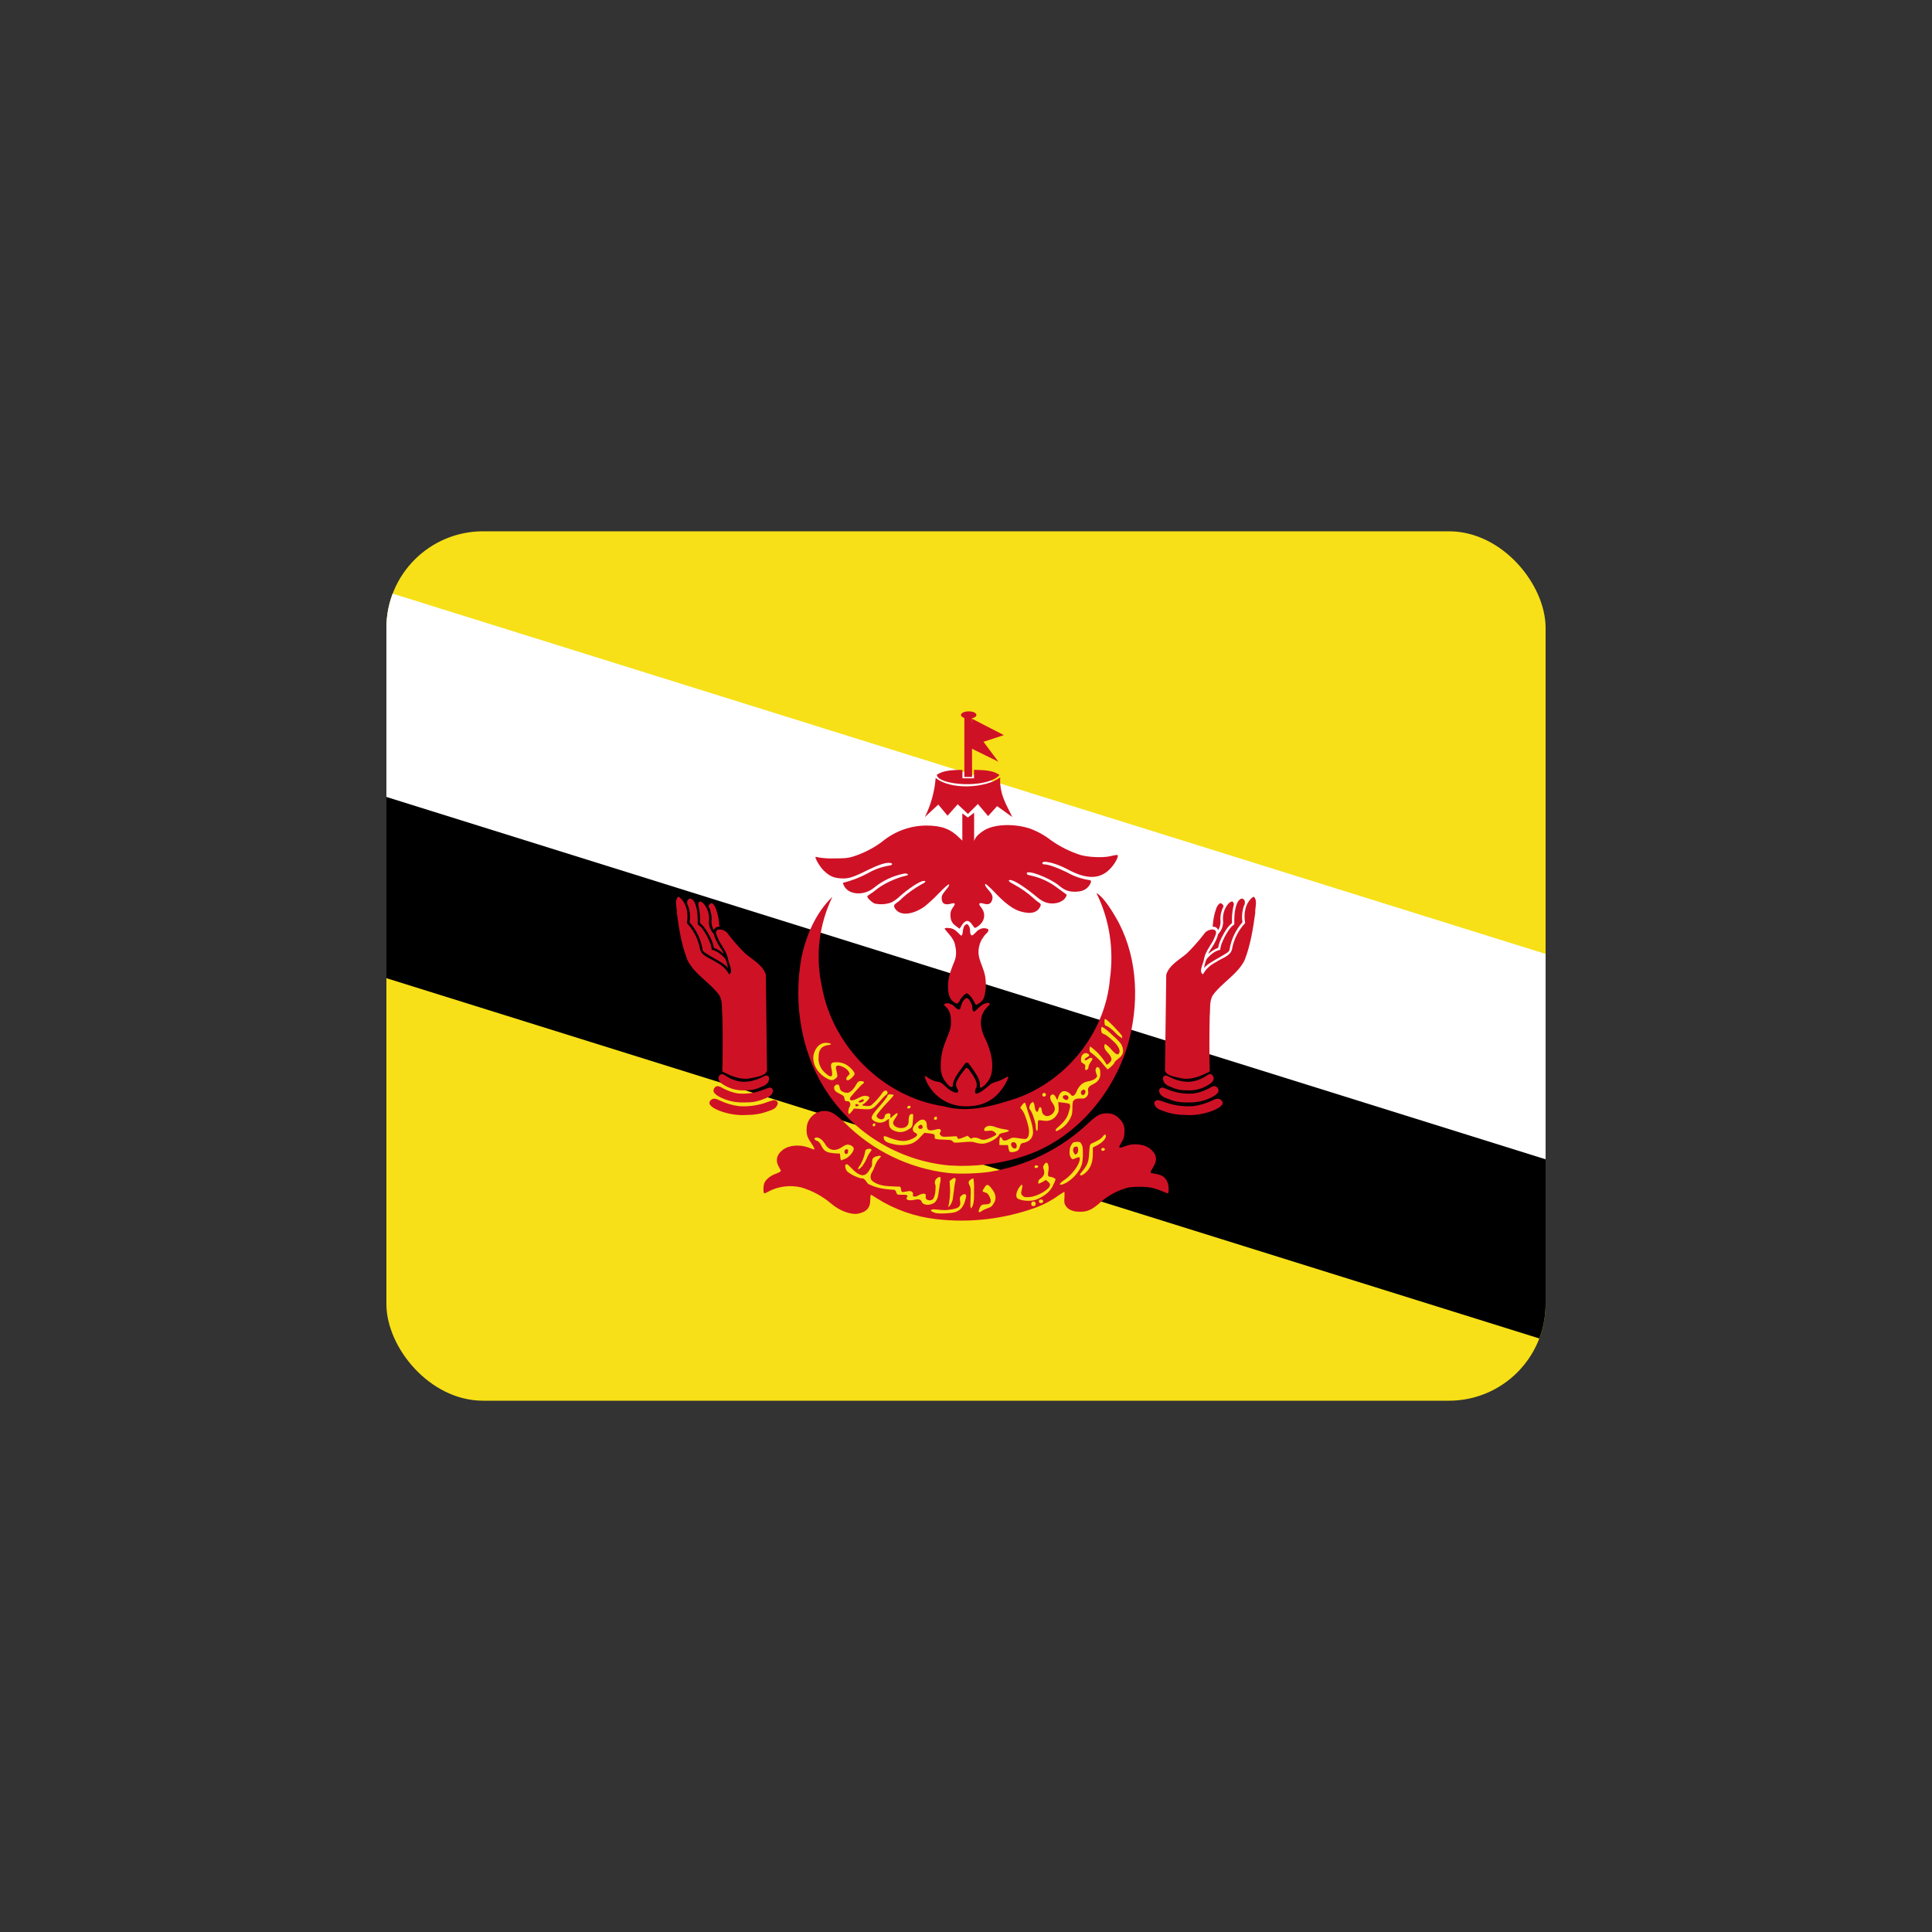 <svg width="20" height="20" viewBox="0 0 20 20" fill="none" xmlns="http://www.w3.org/2000/svg">
<rect x="0" y="0" width="20" height="20" fill="#333333" stroke="none"/>
<g clip-path="url(#clip0_823_3123)">
<path d="M4 5.5H16V14.5H4V5.5Z" fill="#F7E017"/>
<path d="M4 6.125V10.126L16 12.001V9.875L4 6.125Z" fill="white"/>
<path d="M4 8.25V10.126L16 13.876V12.001L4 8.25Z" fill="black"/>
<path d="M9.696 12.621C9.477 12.597 9.266 12.524 9.079 12.406C9.049 12.386 9.021 12.369 9.016 12.369C9.011 12.369 9.009 12.393 9.009 12.42C9.009 12.5 8.976 12.54 8.896 12.561C8.819 12.581 8.701 12.541 8.606 12.461C8.516 12.384 8.411 12.327 8.298 12.293C8.179 12.264 8.055 12.28 7.948 12.338C7.937 12.345 7.925 12.351 7.913 12.354C7.899 12.354 7.9 12.268 7.915 12.241C7.934 12.204 7.979 12.169 8.033 12.15C8.06 12.14 8.083 12.128 8.083 12.121C8.083 12.116 8.073 12.096 8.061 12.076C8.025 12.013 8.04 11.951 8.104 11.903C8.169 11.853 8.279 11.845 8.375 11.881C8.391 11.888 8.408 11.894 8.425 11.899C8.438 11.899 8.43 11.88 8.395 11.829C8.355 11.77 8.346 11.741 8.351 11.67C8.355 11.627 8.374 11.585 8.405 11.555C8.436 11.524 8.477 11.505 8.52 11.501C8.593 11.496 8.638 11.521 8.745 11.623C9.034 11.913 9.413 12.097 9.82 12.143C9.924 12.155 10.13 12.149 10.251 12.13C10.636 12.066 10.992 11.888 11.274 11.62C11.354 11.545 11.391 11.525 11.458 11.525C11.514 11.525 11.554 11.543 11.595 11.588C11.633 11.629 11.645 11.668 11.64 11.731C11.638 11.771 11.631 11.79 11.608 11.83C11.573 11.886 11.579 11.893 11.648 11.865C11.743 11.828 11.859 11.845 11.921 11.905C11.976 11.958 11.981 12.01 11.939 12.08C11.923 12.106 11.91 12.13 11.91 12.135C11.91 12.143 11.923 12.145 11.979 12.155C12.054 12.168 12.098 12.223 12.098 12.308C12.098 12.333 12.094 12.354 12.09 12.354C12.086 12.354 12.058 12.343 12.028 12.33C11.94 12.294 11.89 12.285 11.788 12.286C11.71 12.286 11.684 12.29 11.63 12.308C11.54 12.339 11.457 12.388 11.386 12.451C11.306 12.523 11.256 12.545 11.179 12.544C11.106 12.544 11.058 12.523 11.031 12.481C11.018 12.459 11.015 12.446 11.019 12.396C11.021 12.364 11.02 12.338 11.019 12.338C11.015 12.338 10.988 12.355 10.956 12.376C10.885 12.428 10.807 12.469 10.725 12.5C10.396 12.619 10.044 12.661 9.696 12.621Z" fill="#CF1126"/>
<path d="M9.829 12.065C9.587 12.043 9.353 11.969 9.142 11.849C8.931 11.729 8.748 11.565 8.605 11.369C8.3 10.954 8.205 10.405 8.298 9.904C8.348 9.675 8.448 9.446 8.617 9.284C8.477 9.573 8.439 9.9 8.508 10.213C8.62 10.835 9.145 11.361 9.774 11.453C10.024 11.524 10.28 11.448 10.518 11.371C11.043 11.186 11.443 10.689 11.49 10.133C11.532 9.833 11.487 9.519 11.35 9.245C11.428 9.286 11.525 9.448 11.583 9.555C11.783 9.943 11.792 10.406 11.674 10.82C11.514 11.346 11.112 11.808 10.58 11.975C10.338 12.051 10.084 12.081 9.83 12.065H9.829Z" fill="#CF1126"/>
<path d="M7.401 11.374C7.369 11.369 7.334 11.4 7.347 11.432C7.369 11.465 7.409 11.482 7.444 11.497C7.537 11.533 7.636 11.549 7.734 11.542C7.807 11.542 7.879 11.53 7.947 11.505C7.984 11.492 8.032 11.48 8.047 11.437C8.063 11.411 8.034 11.384 8.008 11.389C7.971 11.397 7.933 11.414 7.896 11.425C7.813 11.448 7.727 11.457 7.642 11.45C7.58 11.441 7.519 11.423 7.462 11.397C7.442 11.389 7.423 11.376 7.401 11.374Z" fill="#CF1126"/>
<path d="M7.435 11.244C7.404 11.239 7.377 11.276 7.389 11.306C7.414 11.341 7.455 11.36 7.494 11.376C7.562 11.403 7.634 11.415 7.707 11.412H7.725C7.787 11.413 7.848 11.401 7.905 11.377C7.939 11.364 7.982 11.35 7.997 11.312C8.008 11.291 7.999 11.261 7.972 11.259C7.949 11.259 7.928 11.274 7.905 11.28C7.824 11.313 7.736 11.327 7.648 11.32C7.593 11.314 7.542 11.294 7.492 11.27C7.473 11.261 7.457 11.247 7.435 11.245V11.244Z" fill="#CF1126"/>
<path d="M7.479 11.12C7.452 11.116 7.433 11.147 7.438 11.171C7.442 11.194 7.461 11.209 7.477 11.221C7.545 11.268 7.627 11.292 7.709 11.287H7.729C7.781 11.287 7.833 11.275 7.879 11.252C7.911 11.24 7.947 11.224 7.958 11.187C7.963 11.171 7.966 11.147 7.947 11.137C7.927 11.127 7.908 11.144 7.891 11.15C7.831 11.181 7.764 11.198 7.697 11.199C7.639 11.196 7.582 11.179 7.533 11.149C7.514 11.14 7.499 11.124 7.479 11.12Z" fill="#CF1126"/>
<path d="M7.019 9.284C6.979 9.325 7.01 9.4 7.007 9.452C7.029 9.617 7.055 9.784 7.117 9.94C7.192 10.09 7.352 10.171 7.448 10.305C7.483 10.369 7.47 10.446 7.478 10.517C7.483 10.709 7.482 10.901 7.478 11.092C7.565 11.137 7.659 11.18 7.759 11.164C7.818 11.15 7.928 11.141 7.94 11.082L7.928 10.089C7.894 9.987 7.79 9.935 7.714 9.87C7.65 9.807 7.591 9.74 7.537 9.669C7.504 9.612 7.375 9.594 7.422 9.689C7.449 9.772 7.518 9.834 7.535 9.921C7.539 9.97 7.598 10.059 7.548 10.086C7.517 10.032 7.47 9.988 7.414 9.961C7.359 9.92 7.268 9.902 7.248 9.83C7.23 9.727 7.182 9.631 7.11 9.555C7.129 9.462 7.11 9.346 7.03 9.286L7.019 9.284Z" fill="#CF1126"/>
<path d="M7.143 9.302C7.106 9.309 7.108 9.355 7.124 9.38C7.143 9.434 7.148 9.491 7.138 9.547C7.207 9.624 7.252 9.718 7.271 9.819C7.271 9.856 7.311 9.869 7.337 9.887C7.398 9.926 7.466 9.955 7.521 10.004C7.532 10.016 7.541 10.029 7.533 10.004C7.524 9.971 7.521 9.936 7.496 9.912C7.461 9.875 7.418 9.842 7.368 9.832C7.364 9.78 7.339 9.732 7.317 9.687C7.292 9.644 7.266 9.597 7.223 9.57C7.223 9.494 7.223 9.414 7.191 9.342C7.181 9.325 7.166 9.304 7.143 9.302Z" fill="#CF1126"/>
<path d="M7.247 9.332C7.222 9.34 7.227 9.372 7.234 9.391C7.245 9.445 7.249 9.501 7.247 9.556C7.295 9.594 7.324 9.649 7.352 9.701C7.369 9.736 7.384 9.774 7.39 9.812C7.429 9.825 7.463 9.85 7.493 9.875C7.48 9.84 7.455 9.812 7.437 9.779C7.418 9.745 7.399 9.709 7.39 9.67C7.353 9.631 7.333 9.575 7.34 9.52C7.343 9.461 7.324 9.4 7.284 9.355C7.274 9.345 7.262 9.334 7.247 9.332Z" fill="#CF1126"/>
<path d="M7.365 9.35C7.35 9.352 7.343 9.365 7.335 9.376C7.332 9.387 7.345 9.399 7.348 9.411C7.364 9.452 7.37 9.497 7.365 9.541C7.364 9.572 7.375 9.604 7.39 9.629C7.393 9.619 7.399 9.611 7.407 9.604C7.415 9.598 7.424 9.594 7.434 9.594C7.44 9.594 7.452 9.596 7.447 9.585C7.442 9.525 7.433 9.465 7.412 9.41C7.405 9.388 7.393 9.369 7.377 9.354C7.374 9.351 7.369 9.349 7.364 9.35H7.365Z" fill="#CF1126"/>
<path d="M12.6 11.374C12.631 11.369 12.666 11.4 12.654 11.432C12.631 11.465 12.591 11.482 12.556 11.497C12.464 11.533 12.365 11.549 12.266 11.542C12.194 11.542 12.122 11.53 12.054 11.505C12.016 11.492 11.969 11.48 11.954 11.437C11.937 11.411 11.966 11.384 11.992 11.389C12.03 11.397 12.067 11.414 12.105 11.425C12.187 11.448 12.273 11.457 12.359 11.45C12.421 11.441 12.481 11.423 12.539 11.397C12.559 11.389 12.577 11.376 12.6 11.374Z" fill="#CF1126"/>
<path d="M12.565 11.244C12.596 11.239 12.624 11.276 12.611 11.306C12.586 11.341 12.545 11.36 12.506 11.376C12.439 11.403 12.367 11.415 12.294 11.412H12.275C12.213 11.413 12.152 11.401 12.095 11.377C12.061 11.364 12.019 11.35 12.004 11.312C11.993 11.291 12.001 11.261 12.029 11.259C12.051 11.259 12.073 11.274 12.095 11.28C12.177 11.313 12.265 11.327 12.353 11.32C12.408 11.314 12.459 11.294 12.509 11.27C12.528 11.261 12.544 11.247 12.565 11.245V11.244Z" fill="#CF1126"/>
<path d="M12.521 11.12C12.549 11.116 12.568 11.147 12.563 11.171C12.559 11.194 12.54 11.209 12.524 11.221C12.456 11.268 12.374 11.292 12.291 11.287H12.271C12.219 11.287 12.168 11.275 12.121 11.252C12.09 11.24 12.054 11.224 12.043 11.187C12.038 11.171 12.035 11.147 12.054 11.137C12.074 11.127 12.093 11.144 12.11 11.15C12.17 11.181 12.236 11.198 12.304 11.199C12.362 11.196 12.418 11.179 12.468 11.149C12.486 11.14 12.501 11.124 12.521 11.12Z" fill="#CF1126"/>
<path d="M12.981 9.284C13.021 9.325 12.99 9.4 12.994 9.452C12.971 9.617 12.945 9.784 12.884 9.94C12.809 10.09 12.649 10.171 12.553 10.305C12.518 10.369 12.53 10.446 12.523 10.517C12.518 10.709 12.519 10.901 12.523 11.092C12.435 11.137 12.341 11.18 12.241 11.164C12.183 11.15 12.073 11.141 12.06 11.082L12.073 10.089C12.106 9.987 12.21 9.935 12.286 9.87C12.35 9.807 12.409 9.74 12.464 9.669C12.496 9.612 12.625 9.594 12.579 9.689C12.551 9.772 12.483 9.834 12.465 9.921C12.461 9.97 12.403 10.059 12.453 10.086C12.483 10.032 12.53 9.988 12.586 9.961C12.641 9.92 12.733 9.902 12.753 9.83C12.771 9.727 12.818 9.631 12.89 9.555C12.871 9.462 12.89 9.346 12.97 9.286L12.981 9.284Z" fill="#CF1126"/>
<path d="M12.857 9.302C12.895 9.309 12.892 9.355 12.876 9.38C12.858 9.434 12.853 9.491 12.862 9.547C12.794 9.624 12.748 9.718 12.73 9.819C12.73 9.856 12.69 9.869 12.664 9.887C12.602 9.926 12.535 9.955 12.48 10.004C12.469 10.016 12.46 10.029 12.467 10.004C12.476 9.971 12.48 9.936 12.505 9.912C12.54 9.875 12.582 9.842 12.632 9.832C12.636 9.78 12.661 9.732 12.684 9.687C12.709 9.644 12.735 9.597 12.777 9.57C12.777 9.494 12.777 9.414 12.81 9.342C12.82 9.325 12.835 9.304 12.857 9.302Z" fill="#CF1126"/>
<path d="M12.754 9.332C12.779 9.34 12.774 9.372 12.766 9.391C12.755 9.445 12.751 9.501 12.754 9.556C12.705 9.594 12.676 9.649 12.649 9.701C12.631 9.736 12.616 9.774 12.61 9.812C12.571 9.825 12.538 9.85 12.508 9.875C12.52 9.84 12.545 9.812 12.564 9.779C12.583 9.745 12.601 9.709 12.61 9.67C12.648 9.631 12.668 9.575 12.66 9.52C12.658 9.461 12.676 9.4 12.716 9.355C12.726 9.345 12.739 9.334 12.754 9.332Z" fill="#CF1126"/>
<path d="M12.635 9.35C12.65 9.352 12.658 9.365 12.665 9.376C12.669 9.387 12.655 9.399 12.653 9.411C12.636 9.452 12.63 9.497 12.635 9.541C12.636 9.572 12.625 9.604 12.61 9.629C12.607 9.619 12.602 9.611 12.594 9.604C12.586 9.598 12.576 9.594 12.566 9.594C12.56 9.594 12.549 9.596 12.554 9.585C12.559 9.525 12.568 9.465 12.589 9.41C12.595 9.388 12.607 9.369 12.624 9.354C12.626 9.351 12.631 9.349 12.636 9.35H12.635Z" fill="#CF1126"/>
<path d="M9.947 11.45C9.862 11.441 9.782 11.408 9.716 11.355C9.65 11.302 9.6 11.231 9.573 11.15C9.576 11.123 9.61 11.165 9.627 11.169C9.657 11.187 9.691 11.198 9.726 11.201C9.77 11.22 9.798 11.264 9.84 11.288C9.86 11.303 9.93 11.333 9.917 11.284C9.9 11.259 9.889 11.226 9.904 11.196C9.927 11.145 9.963 11.1 10 11.056C10.027 11.048 10.045 11.101 10.064 11.119C10.09 11.16 10.123 11.21 10.107 11.26C10.091 11.279 10.082 11.335 10.123 11.318C10.173 11.295 10.214 11.258 10.255 11.223C10.293 11.198 10.339 11.196 10.377 11.173C10.395 11.169 10.431 11.134 10.439 11.153C10.417 11.209 10.385 11.26 10.347 11.306C10.286 11.378 10.203 11.426 10.111 11.443C10.056 11.453 10.002 11.455 9.947 11.45Z" fill="#CF1126"/>
<path d="M10.144 11.252C10.148 11.219 10.14 11.185 10.123 11.152C10.096 11.1 10.06 11.052 10.023 11.004C9.988 10.984 9.969 11.05 9.946 11.069C9.91 11.122 9.865 11.177 9.863 11.244C9.843 11.275 9.805 11.219 9.789 11.2C9.756 11.157 9.738 11.104 9.739 11.05C9.736 10.962 9.751 10.874 9.784 10.792C9.809 10.722 9.848 10.655 9.844 10.58C9.846 10.521 9.835 10.459 9.789 10.42C9.744 10.385 9.818 10.377 9.84 10.395C9.88 10.399 9.901 10.464 9.938 10.447C9.951 10.414 9.955 10.372 9.985 10.346C10.014 10.306 10.044 10.362 10.054 10.39C10.075 10.412 10.054 10.471 10.086 10.472C10.126 10.444 10.155 10.397 10.206 10.386C10.228 10.374 10.263 10.386 10.235 10.409C10.198 10.445 10.165 10.489 10.158 10.542C10.146 10.609 10.163 10.676 10.191 10.735C10.248 10.852 10.291 10.985 10.263 11.116C10.25 11.174 10.21 11.224 10.163 11.257C10.156 11.261 10.146 11.261 10.144 11.252Z" fill="#CF1126"/>
<path d="M10.084 10.37C10.067 10.336 10.043 10.306 10.014 10.283C9.984 10.283 9.965 10.32 9.945 10.34C9.932 10.366 9.914 10.41 9.879 10.376C9.823 10.344 9.814 10.273 9.814 10.214C9.81 10.119 9.849 10.03 9.883 9.944C9.904 9.89 9.899 9.829 9.885 9.774C9.869 9.711 9.818 9.666 9.779 9.616C9.782 9.598 9.832 9.608 9.85 9.611C9.893 9.623 9.918 9.659 9.949 9.686C9.972 9.679 9.962 9.634 9.973 9.613C9.973 9.583 10.013 9.544 10.029 9.586C10.054 9.614 10.029 9.668 10.06 9.684C10.09 9.673 10.105 9.64 10.133 9.625C10.147 9.616 10.164 9.61 10.181 9.609C10.198 9.608 10.215 9.612 10.23 9.619C10.242 9.646 10.198 9.669 10.185 9.694C10.16 9.725 10.143 9.762 10.135 9.801C10.127 9.84 10.127 9.88 10.138 9.919C10.155 9.981 10.185 10.038 10.197 10.1C10.21 10.171 10.208 10.245 10.19 10.315C10.179 10.358 10.143 10.385 10.105 10.403C10.095 10.394 10.09 10.381 10.084 10.37Z" fill="#CF1126"/>
<path d="M9.895 9.586C9.853 9.555 9.839 9.526 9.839 9.468C9.839 9.439 9.845 9.423 9.864 9.395C9.894 9.355 9.889 9.343 9.848 9.354C9.782 9.373 9.75 9.356 9.748 9.3C9.748 9.273 9.753 9.261 9.789 9.216C9.819 9.181 9.83 9.163 9.824 9.156C9.818 9.151 9.783 9.181 9.712 9.254C9.667 9.301 9.619 9.345 9.569 9.386C9.447 9.469 9.329 9.481 9.275 9.418C9.248 9.385 9.249 9.368 9.28 9.348C9.3 9.334 9.319 9.319 9.335 9.301C9.397 9.245 9.464 9.197 9.537 9.156C9.582 9.134 9.592 9.119 9.563 9.119C9.525 9.119 9.407 9.196 9.315 9.279C9.289 9.304 9.25 9.331 9.23 9.341C9.175 9.362 9.115 9.366 9.057 9.354C9.029 9.345 8.978 9.298 8.978 9.28C8.978 9.276 8.99 9.266 9.003 9.258C9.023 9.246 9.042 9.233 9.06 9.218C9.133 9.155 9.27 9.089 9.379 9.065C9.414 9.059 9.4 9.04 9.362 9.043C9.247 9.065 9.139 9.115 9.049 9.189C8.945 9.275 8.789 9.266 8.739 9.173C8.73 9.156 8.724 9.141 8.727 9.139C8.815 9.117 8.901 9.084 8.982 9.041C9.051 9 9.128 8.973 9.208 8.96C9.243 8.954 9.245 8.936 9.212 8.933C9.167 8.928 9.099 8.95 8.98 9.008C8.827 9.084 8.783 9.098 8.703 9.093C8.628 9.088 8.587 9.069 8.528 9.013C8.488 8.975 8.433 8.881 8.443 8.87C8.508 8.884 8.574 8.889 8.64 8.886C8.744 8.886 8.773 8.884 8.828 8.868C8.935 8.834 9.037 8.783 9.128 8.716C9.257 8.608 9.419 8.547 9.588 8.546C9.743 8.546 9.84 8.581 9.928 8.67C9.958 8.7 9.983 8.719 9.987 8.715C9.99 8.711 9.994 8.659 9.995 8.599C9.995 8.599 10.042 8.594 10.052 8.608C10.052 8.704 10.052 8.713 10.067 8.713C10.075 8.713 10.085 8.703 10.092 8.688C10.104 8.656 10.154 8.613 10.207 8.585C10.319 8.529 10.515 8.526 10.673 8.581C10.748 8.61 10.819 8.65 10.882 8.7C10.974 8.765 11.075 8.815 11.182 8.85C11.267 8.875 11.419 8.881 11.495 8.863C11.518 8.857 11.54 8.853 11.563 8.85C11.592 8.85 11.543 8.945 11.485 9.001C11.38 9.104 11.244 9.103 11.053 9C10.933 8.935 10.79 8.9 10.79 8.935C10.79 8.943 10.798 8.948 10.809 8.948C10.85 8.948 10.93 8.975 11.043 9.029C11.114 9.07 11.191 9.097 11.272 9.11C11.3 9.11 11.302 9.129 11.274 9.169C11.245 9.211 11.197 9.231 11.128 9.231C11.062 9.231 11.024 9.218 10.965 9.169C10.865 9.086 10.62 8.994 10.629 9.044C10.632 9.053 10.643 9.059 10.669 9.063C10.775 9.086 10.873 9.133 10.958 9.2L11.032 9.254C11.045 9.261 11.045 9.264 11.034 9.285C11.017 9.32 10.969 9.346 10.919 9.351C10.854 9.359 10.797 9.339 10.738 9.289C10.613 9.185 10.497 9.11 10.459 9.11C10.428 9.11 10.442 9.128 10.497 9.156C10.568 9.194 10.634 9.24 10.694 9.294C10.719 9.318 10.748 9.34 10.757 9.345C10.78 9.358 10.779 9.375 10.754 9.408C10.729 9.44 10.687 9.455 10.633 9.449C10.525 9.438 10.44 9.386 10.308 9.249C10.276 9.214 10.242 9.181 10.205 9.151C10.188 9.151 10.199 9.175 10.233 9.214C10.275 9.26 10.283 9.286 10.267 9.326C10.253 9.359 10.229 9.368 10.182 9.354C10.132 9.341 10.124 9.354 10.157 9.393C10.204 9.454 10.198 9.526 10.138 9.578C10.125 9.59 10.111 9.599 10.095 9.606C10.09 9.606 10.078 9.594 10.067 9.576C10.029 9.519 9.995 9.519 9.958 9.576C9.95 9.589 9.942 9.602 9.933 9.614C9.92 9.605 9.908 9.596 9.895 9.586Z" fill="#CF1126"/>
<path d="M10.084 8.413L10.019 8.463L9.962 8.42V8.768H10.084V8.413Z" fill="#CF1126"/>
<path d="M9.686 8.054C9.675 8.194 9.637 8.331 9.574 8.458L9.713 8.329L9.809 8.444L9.914 8.326L10.02 8.426L10.123 8.323L10.229 8.448L10.322 8.345L10.479 8.458C10.421 8.333 10.345 8.225 10.354 8.048C10.203 8.16 9.841 8.18 9.686 8.053V8.054Z" fill="#CF1126"/>
<path d="M9.963 7.97C9.907 7.97 9.848 7.971 9.796 7.982C9.761 7.988 9.728 8.001 9.698 8.02C9.702 8.127 10.21 8.171 10.347 8.023C10.316 8.001 10.281 7.987 10.244 7.981C10.194 7.971 10.137 7.971 10.083 7.969V8.057H9.963V7.97Z" fill="#CF1126"/>
<path d="M10.061 7.425H9.983V8.043H10.063L10.061 7.425Z" fill="#CF1126"/>
<path d="M10.062 7.44L10.031 7.736L10.335 7.885L10.181 7.679L10.392 7.61L10.062 7.44ZM10.028 7.364C9.982 7.364 9.948 7.381 9.948 7.401C9.948 7.421 9.982 7.439 10.028 7.439C10.074 7.439 10.108 7.421 10.108 7.401C10.108 7.381 10.074 7.364 10.028 7.364Z" fill="#CF1126"/>
<path d="M9.888 12.548C9.938 12.531 9.966 12.501 9.987 12.443C9.996 12.413 10.004 12.383 10.002 12.376C9.998 12.357 9.976 12.357 9.953 12.377C9.936 12.391 9.934 12.398 9.938 12.426C9.951 12.496 9.925 12.514 9.794 12.527C9.781 12.527 9.741 12.527 9.709 12.522C9.646 12.514 9.623 12.522 9.646 12.541C9.658 12.548 9.671 12.554 9.685 12.557C9.721 12.567 9.85 12.561 9.888 12.548ZM10.163 12.537C10.171 12.529 10.195 12.518 10.22 12.509C10.251 12.499 10.268 12.49 10.281 12.467C10.321 12.411 10.313 12.361 10.257 12.293C10.225 12.256 10.212 12.257 10.188 12.299C10.165 12.332 10.167 12.336 10.197 12.344C10.214 12.347 10.229 12.359 10.236 12.374C10.27 12.432 10.261 12.467 10.21 12.467C10.165 12.467 10.154 12.475 10.141 12.505L10.13 12.541C10.13 12.552 10.148 12.55 10.163 12.537ZM10.073 12.471C10.081 12.447 10.085 12.406 10.083 12.321C10.085 12.281 10.083 12.241 10.077 12.201C10.069 12.194 10.034 12.216 10.028 12.233C10.026 12.247 10.03 12.261 10.038 12.272C10.049 12.295 10.051 12.317 10.047 12.404C10.041 12.516 10.049 12.535 10.073 12.471Z" fill="#F7E017"/>
<path d="M9.862 12.419L9.875 12.325C9.877 12.293 9.884 12.254 9.888 12.237C9.901 12.194 9.888 12.182 9.854 12.207L9.83 12.226L9.834 12.287C9.839 12.344 9.83 12.447 9.817 12.488C9.813 12.499 9.819 12.496 9.834 12.479C9.845 12.466 9.858 12.437 9.862 12.417V12.419ZM9.674 12.449C9.719 12.411 9.713 12.344 9.725 12.291C9.725 12.256 9.747 12.214 9.732 12.182C9.689 12.19 9.663 12.231 9.685 12.271C9.685 12.317 9.685 12.368 9.661 12.409C9.642 12.437 9.579 12.43 9.582 12.391C9.597 12.334 9.528 12.362 9.502 12.377C9.481 12.392 9.436 12.394 9.453 12.359C9.442 12.308 9.38 12.34 9.346 12.34C9.314 12.34 9.344 12.274 9.297 12.284C9.213 12.278 9.119 12.286 9.044 12.235C9.001 12.214 9.007 12.162 9.031 12.128C9.057 12.083 9.065 12.025 9.106 11.989C9.149 11.95 9.069 11.967 9.05 11.98C9.008 12.002 9.046 12.061 9.012 12.092C8.993 12.126 8.967 12.171 8.922 12.166C8.857 12.152 8.819 12.091 8.772 12.053C8.731 12.044 8.754 12.117 8.776 12.132C8.818 12.163 8.865 12.186 8.915 12.199C8.963 12.19 8.965 12.256 9.008 12.265C9.084 12.302 9.17 12.312 9.254 12.317C9.288 12.319 9.269 12.379 9.312 12.366C9.337 12.374 9.393 12.357 9.395 12.385C9.357 12.43 9.43 12.428 9.457 12.422C9.492 12.415 9.535 12.404 9.545 12.449C9.573 12.481 9.625 12.475 9.661 12.458L9.674 12.449Z" fill="#F7E017"/>
<path d="M8.928 12.07C8.945 12.045 8.961 12.019 8.973 11.991C8.982 11.967 8.995 11.944 9.01 11.924C9.033 11.901 9.02 11.886 8.984 11.894C8.965 11.897 8.958 11.905 8.956 11.922C8.948 11.968 8.932 12.012 8.909 12.053C8.877 12.1 8.877 12.102 8.89 12.102C8.896 12.102 8.913 12.087 8.928 12.07ZM8.459 11.775C8.423 11.775 8.422 11.798 8.455 11.809C8.474 11.815 8.487 11.828 8.498 11.852C8.53 11.918 8.551 11.931 8.639 11.939L8.695 11.942L8.699 11.978C8.699 11.997 8.705 12.012 8.708 12.012L8.757 11.993C8.798 11.97 8.838 11.922 8.838 11.89C8.838 11.871 8.804 11.849 8.774 11.849C8.761 11.849 8.737 11.86 8.716 11.875C8.652 11.92 8.585 11.912 8.547 11.852C8.519 11.804 8.487 11.777 8.459 11.777V11.775ZM8.765 11.897C8.782 11.897 8.783 11.911 8.776 11.935C8.775 11.938 8.773 11.941 8.77 11.943C8.767 11.945 8.764 11.946 8.76 11.946C8.757 11.946 8.753 11.945 8.75 11.943C8.747 11.941 8.745 11.938 8.744 11.935C8.737 11.916 8.746 11.897 8.763 11.897H8.765ZM11.137 11.822C11.112 11.822 11.107 11.826 11.092 11.849C11.067 11.884 11.065 11.961 11.088 11.987C11.101 12.004 11.103 12.004 11.131 11.991C11.172 11.974 11.18 11.976 11.178 11.997C11.178 12.053 11.099 12.16 11.017 12.216C11 12.226 10.985 12.239 10.972 12.254C10.966 12.269 10.996 12.267 11.034 12.246C11.096 12.21 11.147 12.159 11.182 12.096C11.202 12.053 11.206 12.04 11.21 11.965C11.21 11.894 11.21 11.871 11.198 11.849C11.184 11.822 11.18 11.82 11.146 11.82H11.137V11.822ZM11.139 11.869C11.157 11.869 11.157 11.873 11.161 11.899C11.161 11.918 11.159 11.931 11.148 11.942C11.133 11.956 11.129 11.956 11.118 11.935C11.099 11.905 11.11 11.869 11.139 11.869ZM10.76 12.404C10.833 12.366 10.876 12.327 10.902 12.269C10.912 12.25 10.92 12.231 10.927 12.21C10.927 12.199 10.891 12.182 10.87 12.182C10.85 12.182 10.844 12.167 10.852 12.126C10.861 12.087 10.852 12.036 10.833 12.036C10.827 12.036 10.814 12.046 10.809 12.057C10.797 12.075 10.795 12.083 10.805 12.107C10.818 12.145 10.807 12.175 10.773 12.199C10.756 12.21 10.748 12.224 10.748 12.237L10.75 12.255L10.79 12.237L10.827 12.214L10.848 12.233C10.861 12.241 10.87 12.255 10.87 12.265C10.87 12.31 10.743 12.385 10.657 12.392C10.61 12.396 10.6 12.392 10.585 12.377C10.572 12.364 10.569 12.353 10.572 12.34L10.582 12.291C10.589 12.252 10.574 12.257 10.544 12.302C10.522 12.34 10.514 12.379 10.527 12.4C10.539 12.419 10.61 12.434 10.662 12.43C10.694 12.43 10.726 12.421 10.76 12.404ZM11.247 12.132C11.292 12.085 11.313 12.029 11.313 11.944V11.879L11.35 11.86C11.401 11.837 11.448 11.79 11.448 11.764C11.448 11.738 11.435 11.738 11.414 11.768C11.397 11.789 11.377 11.802 11.302 11.837C11.283 11.845 11.281 11.851 11.275 11.931C11.272 12.025 11.257 12.059 11.206 12.122C11.174 12.16 11.172 12.167 11.195 12.167C11.204 12.167 11.229 12.15 11.247 12.13V12.132ZM10.747 12.079C10.75 12.066 10.724 12.057 10.715 12.068C10.709 12.072 10.707 12.079 10.711 12.085C10.719 12.096 10.741 12.092 10.747 12.079ZM11.437 11.901C11.442 11.886 11.416 11.877 11.405 11.888C11.401 11.894 11.399 11.901 11.403 11.907C11.41 11.918 11.433 11.914 11.437 11.901ZM10.606 11.415C10.587 11.425 10.578 11.444 10.567 11.459C10.557 11.464 10.565 11.47 10.569 11.477C10.6 11.509 10.614 11.556 10.629 11.599C10.643 11.65 10.662 11.704 10.647 11.757C10.642 11.775 10.625 11.796 10.602 11.79C10.565 11.789 10.527 11.777 10.49 11.777C10.454 11.779 10.428 11.811 10.394 11.807C10.372 11.807 10.372 11.762 10.353 11.775C10.342 11.8 10.347 11.826 10.345 11.851C10.349 11.856 10.36 11.852 10.366 11.854H10.435C10.439 11.877 10.439 11.905 10.454 11.924C10.479 11.931 10.507 11.924 10.529 11.914C10.552 11.903 10.555 11.875 10.563 11.852C10.57 11.828 10.6 11.834 10.619 11.824C10.642 11.817 10.661 11.803 10.675 11.784C10.688 11.764 10.695 11.741 10.694 11.717C10.69 11.644 10.664 11.579 10.642 11.511C10.632 11.481 10.625 11.449 10.614 11.419L10.606 11.415ZM10.493 11.824C10.518 11.824 10.529 11.854 10.524 11.875C10.514 11.903 10.479 11.886 10.473 11.866C10.46 11.847 10.467 11.822 10.492 11.824H10.493Z" fill="#F7E017"/>
<path d="M9.55 11.59C9.539 11.59 9.526 11.594 9.513 11.603C9.447 11.65 9.429 11.704 9.475 11.727C9.507 11.742 9.5 11.761 9.447 11.787C9.372 11.824 9.307 11.819 9.181 11.768C9.151 11.755 9.144 11.761 9.149 11.787C9.157 11.815 9.183 11.83 9.245 11.843C9.312 11.862 9.395 11.856 9.447 11.834C9.478 11.818 9.506 11.796 9.528 11.77L9.569 11.727L9.616 11.732C9.674 11.74 9.676 11.74 9.676 11.768C9.676 11.79 9.676 11.79 9.73 11.796L9.819 11.8C9.843 11.8 9.856 11.806 9.864 11.817C9.875 11.83 9.88 11.832 9.969 11.824C10.051 11.817 10.066 11.817 10.104 11.83C10.13 11.837 10.16 11.841 10.18 11.839C10.244 11.832 10.33 11.781 10.344 11.744C10.344 11.738 10.368 11.73 10.394 11.725C10.458 11.712 10.46 11.699 10.402 11.691C10.372 11.687 10.343 11.68 10.315 11.671C10.294 11.662 10.272 11.656 10.25 11.654C10.218 11.654 10.188 11.672 10.188 11.695C10.188 11.708 10.192 11.71 10.231 11.706C10.265 11.702 10.276 11.704 10.295 11.719C10.308 11.729 10.315 11.74 10.314 11.744C10.304 11.759 10.229 11.792 10.197 11.798C10.178 11.801 10.158 11.798 10.141 11.789C10.111 11.774 10.07 11.772 10.06 11.785C10.057 11.79 10.049 11.787 10.036 11.775L10.017 11.757L9.972 11.775C9.927 11.794 9.91 11.794 9.91 11.772C9.91 11.762 9.897 11.761 9.832 11.766C9.759 11.77 9.751 11.768 9.738 11.753C9.725 11.74 9.725 11.734 9.734 11.721C9.742 11.706 9.742 11.702 9.734 11.693C9.727 11.685 9.715 11.685 9.687 11.693C9.614 11.712 9.594 11.702 9.594 11.646C9.594 11.611 9.575 11.59 9.55 11.59ZM9.532 11.642C9.535 11.642 9.539 11.644 9.545 11.65C9.55 11.655 9.554 11.669 9.55 11.674C9.545 11.691 9.513 11.691 9.507 11.674C9.504 11.665 9.507 11.655 9.517 11.65L9.532 11.642Z" fill="#F7E017"/>
<path d="M9.4 11.695C9.445 11.667 9.445 11.669 9.451 11.592C9.455 11.536 9.455 11.532 9.44 11.532C9.417 11.532 9.406 11.556 9.406 11.601C9.406 11.631 9.402 11.644 9.387 11.657C9.35 11.695 9.26 11.678 9.247 11.633C9.243 11.618 9.248 11.603 9.267 11.577C9.307 11.521 9.299 11.505 9.248 11.549C9.217 11.579 9.211 11.579 9.217 11.554C9.222 11.53 9.211 11.521 9.183 11.528C9.17 11.532 9.16 11.539 9.158 11.558C9.155 11.573 9.147 11.582 9.134 11.586C9.112 11.592 9.074 11.571 9.074 11.552C9.074 11.539 9.13 11.47 9.203 11.395C9.23 11.367 9.252 11.339 9.252 11.337C9.252 11.333 9.237 11.329 9.22 11.329C9.194 11.329 9.187 11.333 9.187 11.344C9.187 11.352 9.151 11.4 9.106 11.451C9.012 11.556 9.005 11.577 9.05 11.605C9.068 11.616 9.09 11.622 9.112 11.622C9.134 11.621 9.155 11.614 9.173 11.601L9.203 11.581V11.618C9.203 11.665 9.213 11.684 9.25 11.702C9.274 11.714 9.3 11.72 9.326 11.719C9.353 11.717 9.378 11.709 9.4 11.695ZM11.358 11.046C11.324 11.067 11.35 11.11 11.358 11.14C11.343 11.177 11.292 11.189 11.255 11.196C11.202 11.206 11.165 11.249 11.146 11.296C11.135 11.325 11.108 11.37 11.08 11.325C11.056 11.301 11.011 11.28 10.983 11.31C10.96 11.331 10.955 11.361 10.945 11.389C10.932 11.369 10.927 11.337 10.9 11.329C10.855 11.335 10.872 11.391 10.893 11.414C10.912 11.442 10.93 11.476 10.912 11.507C10.893 11.545 10.837 11.571 10.805 11.539C10.775 11.522 10.795 11.464 10.764 11.46C10.748 11.472 10.748 11.534 10.724 11.5C10.705 11.472 10.717 11.432 10.694 11.408C10.67 11.412 10.649 11.455 10.657 11.477C10.69 11.522 10.705 11.579 10.719 11.633C10.726 11.655 10.717 11.699 10.737 11.708C10.75 11.672 10.737 11.633 10.748 11.597C10.782 11.594 10.818 11.609 10.852 11.601C10.902 11.595 10.94 11.552 10.957 11.509C10.962 11.476 10.957 11.442 10.955 11.408C10.992 11.415 11.034 11.415 11.071 11.427C11.09 11.455 11.065 11.496 11.06 11.526C11.041 11.59 10.99 11.635 10.944 11.676C10.923 11.689 10.921 11.721 10.949 11.704C11.013 11.674 11.063 11.62 11.09 11.554C11.11 11.505 11.094 11.451 11.108 11.402C11.127 11.365 11.174 11.372 11.21 11.372C11.245 11.372 11.275 11.329 11.264 11.294C11.253 11.252 11.296 11.234 11.324 11.219C11.364 11.2 11.393 11.161 11.39 11.116C11.39 11.091 11.39 11.048 11.358 11.046ZM11.221 11.28C11.262 11.292 11.213 11.37 11.191 11.32C11.184 11.301 11.2 11.28 11.221 11.28ZM11.028 11.337C11.082 11.335 11.062 11.412 11.017 11.378C10.992 11.365 11 11.337 11.028 11.337ZM9.063 11.642C9.063 11.635 9.059 11.629 9.052 11.629C9.038 11.629 9.029 11.642 9.035 11.654C9.042 11.667 9.059 11.659 9.063 11.642ZM9.7 11.575C9.7 11.562 9.695 11.558 9.685 11.56C9.665 11.564 9.661 11.592 9.683 11.592C9.695 11.592 9.7 11.586 9.7 11.573V11.575ZM8.913 11.192C8.888 11.187 8.872 11.209 8.862 11.23C8.843 11.262 8.821 11.294 8.787 11.31C8.763 11.318 8.737 11.309 8.714 11.296C8.69 11.282 8.695 11.252 8.684 11.232C8.665 11.217 8.633 11.237 8.635 11.26C8.633 11.29 8.66 11.307 8.684 11.318C8.703 11.331 8.733 11.337 8.74 11.361C8.74 11.382 8.748 11.406 8.772 11.399C8.8 11.399 8.81 11.432 8.797 11.453C8.784 11.476 8.779 11.502 8.783 11.528C8.797 11.541 8.81 11.509 8.821 11.502L8.84 11.476C8.89 11.477 8.939 11.485 8.99 11.483C9.027 11.483 9.055 11.46 9.078 11.434C9.112 11.4 9.138 11.361 9.173 11.333C9.2 11.325 9.187 11.277 9.158 11.292C9.134 11.301 9.127 11.329 9.11 11.346C9.082 11.382 9.051 11.415 9.016 11.444C8.988 11.455 8.958 11.449 8.93 11.444C8.918 11.434 8.952 11.425 8.958 11.414C8.973 11.399 8.992 11.384 9.001 11.363C8.992 11.344 8.965 11.344 8.947 11.344C8.902 11.348 8.866 11.387 8.819 11.391C8.783 11.391 8.802 11.354 8.819 11.341C8.849 11.303 8.883 11.269 8.915 11.234C8.924 11.222 8.958 11.211 8.937 11.196C8.93 11.192 8.92 11.192 8.913 11.192ZM8.935 11.38C8.96 11.393 8.92 11.414 8.905 11.412C8.885 11.417 8.883 11.397 8.902 11.393C8.913 11.386 8.924 11.38 8.935 11.38ZM8.864 11.429C8.877 11.429 8.905 11.442 8.879 11.449C8.86 11.464 8.842 11.434 8.864 11.429Z" fill="#F7E017"/>
<path d="M9.426 11.459C9.426 11.44 9.396 11.444 9.393 11.462C9.389 11.474 9.393 11.476 9.408 11.474C9.419 11.474 9.426 11.466 9.426 11.459ZM10.827 11.335C10.831 11.318 10.808 11.307 10.795 11.32C10.782 11.331 10.795 11.356 10.81 11.352C10.818 11.352 10.825 11.342 10.829 11.335H10.827ZM8.65 11.164C8.671 11.146 8.672 11.144 8.663 11.102C8.648 11.044 8.65 11.037 8.672 11.031C8.701 11.026 8.772 11.063 8.785 11.093C8.8 11.117 8.798 11.119 8.777 11.138C8.755 11.159 8.755 11.183 8.777 11.183C8.796 11.183 8.847 11.134 8.847 11.117C8.847 11.093 8.791 11.035 8.746 11.014C8.719 11.002 8.689 10.995 8.659 10.996C8.601 10.996 8.594 11.009 8.609 11.074C8.627 11.153 8.603 11.164 8.539 11.104C8.517 11.084 8.499 11.059 8.488 11.031C8.476 11.003 8.471 10.973 8.474 10.943C8.474 10.868 8.504 10.829 8.569 10.819C8.614 10.814 8.613 10.802 8.569 10.797C8.502 10.786 8.446 10.831 8.425 10.909C8.401 10.997 8.455 11.104 8.551 11.159C8.601 11.187 8.62 11.189 8.65 11.164ZM11.26 11.067C11.266 11.063 11.269 11.05 11.269 11.041C11.269 11.031 11.279 11.011 11.29 10.996C11.301 10.981 11.309 10.966 11.309 10.962C11.309 10.947 11.284 10.947 11.266 10.962C11.245 10.979 11.228 10.981 11.228 10.962L11.251 10.945C11.281 10.932 11.283 10.917 11.258 10.906C11.226 10.891 11.193 10.917 11.191 10.962C11.189 10.992 11.191 10.996 11.213 11.009C11.234 11.022 11.238 11.027 11.234 11.046C11.228 11.076 11.241 11.087 11.26 11.067ZM11.504 11.041C11.523 11.022 11.537 11.005 11.537 10.999C11.537 10.994 11.554 10.977 11.573 10.962C11.626 10.924 11.639 10.887 11.614 10.825C11.605 10.801 11.577 10.769 11.511 10.712C11.481 10.681 11.447 10.653 11.41 10.63C11.393 10.63 11.397 10.694 11.414 10.699C11.446 10.711 11.466 10.724 11.515 10.769C11.575 10.821 11.601 10.872 11.586 10.9C11.573 10.926 11.554 10.919 11.502 10.862C11.485 10.841 11.465 10.823 11.442 10.808C11.436 10.808 11.432 10.819 11.432 10.834C11.432 10.853 11.442 10.872 11.47 10.9C11.513 10.949 11.517 10.977 11.483 11.003C11.476 11.011 11.467 11.017 11.457 11.022C11.414 10.948 11.357 10.885 11.288 10.834C11.283 10.834 11.279 10.842 11.279 10.861C11.279 10.885 11.283 10.892 11.301 10.902C11.351 10.94 11.395 10.984 11.432 11.033L11.466 11.071C11.48 11.062 11.493 11.051 11.504 11.039V11.041ZM11.616 10.726C11.607 10.703 11.459 10.549 11.442 10.549C11.434 10.549 11.432 10.559 11.434 10.583C11.434 10.613 11.44 10.617 11.461 10.622C11.493 10.641 11.522 10.665 11.547 10.692C11.567 10.714 11.591 10.733 11.616 10.748V10.726ZM10.72 12.462C10.721 12.465 10.721 12.468 10.721 12.47C10.72 12.473 10.719 12.476 10.716 12.478C10.714 12.481 10.712 12.483 10.709 12.484C10.705 12.485 10.702 12.486 10.698 12.486C10.695 12.486 10.691 12.485 10.688 12.484C10.685 12.483 10.682 12.481 10.68 12.478C10.678 12.476 10.677 12.473 10.676 12.47C10.676 12.468 10.676 12.465 10.677 12.462C10.676 12.459 10.676 12.456 10.676 12.453C10.677 12.45 10.678 12.448 10.68 12.445C10.682 12.443 10.685 12.441 10.688 12.44C10.691 12.438 10.695 12.438 10.698 12.438C10.702 12.438 10.705 12.438 10.709 12.44C10.712 12.441 10.714 12.443 10.716 12.445C10.719 12.448 10.72 12.45 10.721 12.453C10.721 12.456 10.721 12.459 10.72 12.462ZM10.799 12.436C10.799 12.438 10.798 12.441 10.797 12.443C10.796 12.445 10.794 12.447 10.792 12.449C10.79 12.451 10.788 12.452 10.785 12.453C10.782 12.454 10.779 12.454 10.776 12.454C10.773 12.454 10.77 12.454 10.768 12.453C10.765 12.452 10.762 12.451 10.76 12.449C10.758 12.447 10.757 12.445 10.755 12.443C10.754 12.441 10.754 12.438 10.754 12.436C10.754 12.433 10.754 12.431 10.755 12.428C10.757 12.426 10.758 12.424 10.76 12.422C10.762 12.421 10.765 12.419 10.768 12.418C10.77 12.417 10.773 12.417 10.776 12.417C10.779 12.417 10.782 12.417 10.785 12.418C10.788 12.419 10.79 12.421 10.792 12.422C10.794 12.424 10.796 12.426 10.797 12.428C10.798 12.431 10.799 12.433 10.799 12.436Z" fill="#F7E017"/>
</g>
<defs>
<clipPath id="clip0_823_3123">
<rect x="4" y="5.5" width="12" height="9" rx="1" fill="white"/>
</clipPath>
</defs>
</svg>
